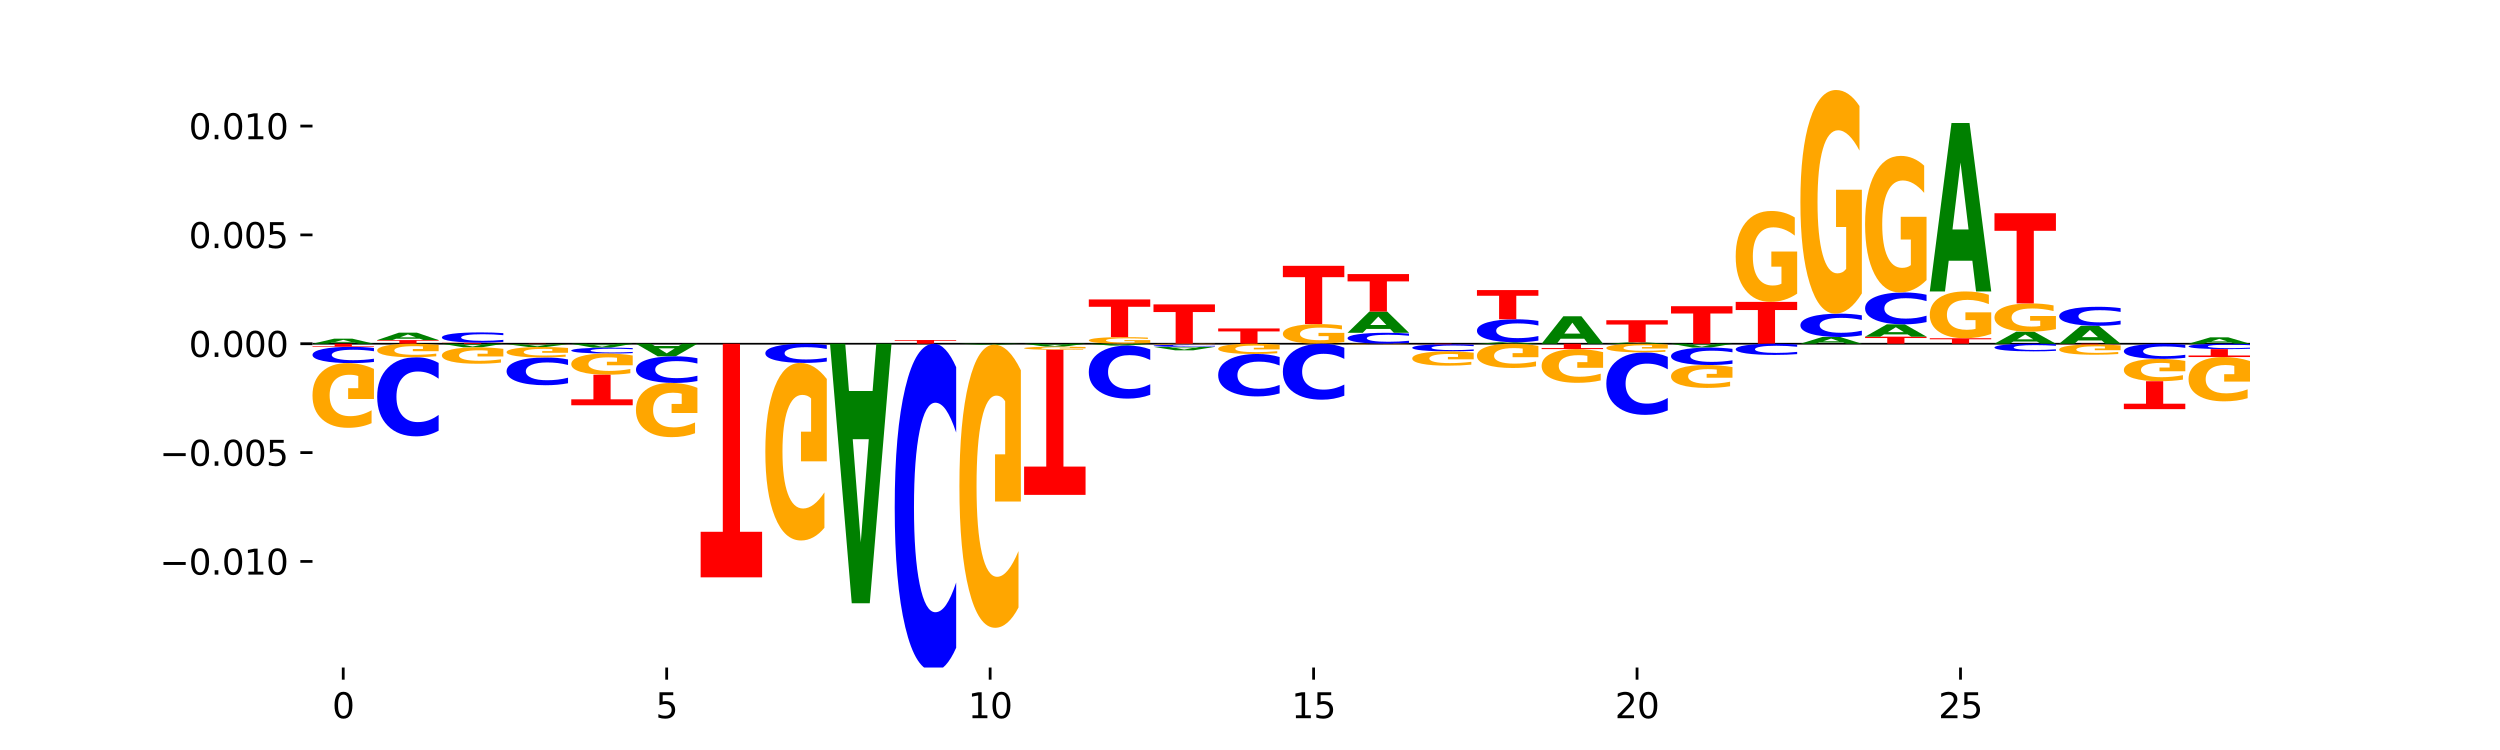 <?xml version="1.0" encoding="utf-8" standalone="no"?>
<!DOCTYPE svg PUBLIC "-//W3C//DTD SVG 1.1//EN"
  "http://www.w3.org/Graphics/SVG/1.1/DTD/svg11.dtd">
<svg xmlns:xlink="http://www.w3.org/1999/xlink" width="720pt" height="216pt" viewBox="0 0 720 216" xmlns="http://www.w3.org/2000/svg" version="1.1">
 <defs>
  <style type="text/css">*{stroke-linejoin: round; stroke-linecap: butt}</style>
 </defs>
 <g id="figure_1">
  <g id="patch_1">
   <path d="M 0 216 
L 720 216 
L 720 0 
L 0 0 
z
" style="fill: #ffffff"/>
  </g>
  <g id="axes_1">
   <g id="patch_2">
    <path d="M 90 192.24 
L 648 192.24 
L 648 25.92 
L 90 25.92 
z
" style="fill: #ffffff"/>
   </g>
   <g id="line2d_1">
    <path d="M 90 98.995 
L 648 98.995 
" clip-path="url(#pf8c83f92f2)" style="fill: none; stroke: #000000; stroke-width: 0.5; stroke-linecap: square"/>
   </g>
   <g id="patch_3">
    <path d="M 102.26 98.729 
L 95.454 98.729 
L 94.379 98.995 
L 90 98.995 
L 96.253 97.534 
L 101.446 97.534 
L 107.699 98.995 
L 103.324 98.995 
L 102.26 98.729 
z
M 96.539 98.458 
L 101.164 98.458 
L 98.855 97.876 
L 96.539 98.458 
z
" clip-path="url(#pf8c83f92f2)" style="fill: #008000"/>
   </g>
   <g id="patch_4">
    <path d="M 108.631 97.944 
L 126.331 97.944 
L 126.331 98.149 
L 119.963 98.149 
L 119.963 98.995 
L 115.011 98.995 
L 115.011 98.149 
L 108.631 98.149 
L 108.631 97.944 
z
" clip-path="url(#pf8c83f92f2)" style="fill: #ff0000"/>
   </g>
   <g id="patch_5">
    <path d="M 120.892 97.555 
L 114.085 97.555 
L 113.01 97.944 
L 108.631 97.944 
L 114.884 95.809 
L 120.077 95.809 
L 126.331 97.944 
L 121.955 97.944 
L 120.892 97.555 
z
M 115.17 97.159 
L 119.795 97.159 
L 117.486 96.31 
L 115.17 97.159 
z
" clip-path="url(#pf8c83f92f2)" style="fill: #008000"/>
   </g>
   <g id="patch_6">
    <path d="M 127.262 98.685 
L 144.962 98.685 
L 144.962 98.746 
L 138.594 98.746 
L 138.594 98.995 
L 133.642 98.995 
L 133.642 98.746 
L 127.262 98.746 
L 127.262 98.685 
z
" clip-path="url(#pf8c83f92f2)" style="fill: #ff0000"/>
   </g>
   <g id="patch_7">
    <path d="M 144.962 98.473 
Q 143.481 98.578 141.88 98.632 
Q 140.279 98.685 138.536 98.685 
Q 133.336 98.685 130.299 98.287 
Q 127.262 97.888 127.262 97.207 
Q 127.262 96.523 130.299 96.125 
Q 133.336 95.727 138.536 95.727 
Q 140.279 95.727 141.88 95.781 
Q 143.481 95.834 144.962 95.939 
L 144.962 96.529 
Q 143.468 96.389 142.018 96.325 
Q 140.569 96.26 138.968 96.26 
Q 136.096 96.26 134.451 96.512 
Q 132.81 96.764 132.81 97.207 
Q 132.81 97.648 134.451 97.901 
Q 136.096 98.152 138.968 98.152 
Q 140.569 98.152 142.018 98.088 
Q 143.468 98.022 144.962 97.883 
L 144.962 98.473 
z
" clip-path="url(#pf8c83f92f2)" style="fill: #0000ff"/>
   </g>
   <g id="patch_8">
    <path d="M 257.679 97.925 
L 275.379 97.925 
L 275.379 98.133 
L 269.011 98.133 
L 269.011 98.995 
L 264.06 98.995 
L 264.06 98.133 
L 257.679 98.133 
L 257.679 97.925 
z
" clip-path="url(#pf8c83f92f2)" style="fill: #ff0000"/>
   </g>
   <g id="patch_9">
    <path d="M 331.272 98.823 
Q 329.487 98.909 327.567 98.953 
Q 325.647 98.995 323.6 98.995 
Q 318.975 98.995 316.274 98.739 
Q 313.573 98.482 313.573 98.044 
Q 313.573 97.6 316.322 97.346 
Q 319.074 97.091 323.862 97.091 
Q 325.707 97.091 327.397 97.126 
Q 329.09 97.16 330.59 97.228 
L 330.59 97.607 
Q 329.043 97.52 327.512 97.477 
Q 325.981 97.434 324.441 97.434 
Q 321.593 97.434 320.05 97.592 
Q 318.507 97.75 318.507 98.044 
Q 318.507 98.335 319.995 98.494 
Q 321.482 98.652 324.219 98.652 
Q 324.965 98.652 325.604 98.643 
Q 326.242 98.634 326.75 98.614 
L 326.75 98.258 
L 323.835 98.258 
L 323.835 97.94 
L 331.272 97.94 
L 331.272 98.823 
z
" clip-path="url(#pf8c83f92f2)" style="fill: #ffa600"/>
   </g>
   <g id="patch_10">
    <path d="M 313.573 86.238 
L 331.272 86.238 
L 331.272 88.355 
L 324.904 88.355 
L 324.904 97.091 
L 319.953 97.091 
L 319.953 88.355 
L 313.573 88.355 
L 313.573 86.238 
z
" clip-path="url(#pf8c83f92f2)" style="fill: #ff0000"/>
   </g>
   <g id="patch_11">
    <path d="M 332.204 87.662 
L 349.903 87.662 
L 349.903 89.872 
L 343.535 89.872 
L 343.535 98.995 
L 338.584 98.995 
L 338.584 89.872 
L 332.204 89.872 
L 332.204 87.662 
z
" clip-path="url(#pf8c83f92f2)" style="fill: #ff0000"/>
   </g>
   <g id="patch_12">
    <path d="M 350.835 94.594 
L 368.534 94.594 
L 368.534 95.453 
L 362.167 95.453 
L 362.167 98.995 
L 357.215 98.995 
L 357.215 95.453 
L 350.835 95.453 
L 350.835 94.594 
z
" clip-path="url(#pf8c83f92f2)" style="fill: #ff0000"/>
   </g>
   <g id="patch_13">
    <path d="M 387.165 98.483 
Q 385.38 98.739 383.46 98.868 
Q 381.54 98.995 379.494 98.995 
Q 374.868 98.995 372.167 98.233 
Q 369.466 97.47 369.466 96.166 
Q 369.466 94.847 372.215 94.091 
Q 374.968 93.334 379.755 93.334 
Q 381.6 93.334 383.29 93.437 
Q 384.984 93.539 386.483 93.74 
L 386.483 94.868 
Q 384.936 94.61 383.405 94.482 
Q 381.874 94.354 380.335 94.354 
Q 377.486 94.354 375.943 94.824 
Q 374.4 95.293 374.4 96.166 
Q 374.4 97.032 375.888 97.504 
Q 377.375 97.976 380.112 97.976 
Q 380.858 97.976 381.497 97.949 
Q 382.135 97.921 382.643 97.862 
L 382.643 96.803 
L 379.728 96.803 
L 379.728 95.859 
L 387.165 95.859 
L 387.165 98.483 
z
" clip-path="url(#pf8c83f92f2)" style="fill: #ffa600"/>
   </g>
   <g id="patch_14">
    <path d="M 369.466 76.557 
L 387.165 76.557 
L 387.165 79.829 
L 380.798 79.829 
L 380.798 93.334 
L 375.846 93.334 
L 375.846 79.829 
L 369.466 79.829 
L 369.466 76.557 
z
" clip-path="url(#pf8c83f92f2)" style="fill: #ff0000"/>
   </g>
   <g id="patch_15">
    <path d="M 405.796 98.769 
Q 404.316 98.881 402.715 98.938 
Q 401.114 98.995 399.37 98.995 
Q 394.171 98.995 391.134 98.571 
Q 388.097 98.146 388.097 97.419 
Q 388.097 96.69 391.134 96.266 
Q 394.171 95.841 399.37 95.841 
Q 401.114 95.841 402.715 95.899 
Q 404.316 95.955 405.796 96.067 
L 405.796 96.696 
Q 404.302 96.547 402.853 96.478 
Q 401.404 96.409 399.803 96.409 
Q 396.931 96.409 395.285 96.678 
Q 393.644 96.947 393.644 97.419 
Q 393.644 97.89 395.285 98.159 
Q 396.931 98.427 399.803 98.427 
Q 401.404 98.427 402.853 98.358 
Q 404.302 98.288 405.796 98.14 
L 405.796 98.769 
z
" clip-path="url(#pf8c83f92f2)" style="fill: #0000ff"/>
   </g>
   <g id="patch_16">
    <path d="M 400.357 94.731 
L 393.55 94.731 
L 392.476 95.841 
L 388.097 95.841 
L 394.35 89.747 
L 399.543 89.747 
L 405.796 95.841 
L 401.421 95.841 
L 400.357 94.731 
z
M 394.636 93.6 
L 399.261 93.6 
L 396.952 91.176 
L 394.636 93.6 
z
" clip-path="url(#pf8c83f92f2)" style="fill: #008000"/>
   </g>
   <g id="patch_17">
    <path d="M 388.097 78.933 
L 405.796 78.933 
L 405.796 81.042 
L 399.429 81.042 
L 399.429 89.747 
L 394.477 89.747 
L 394.477 81.042 
L 388.097 81.042 
L 388.097 78.933 
z
" clip-path="url(#pf8c83f92f2)" style="fill: #ff0000"/>
   </g>
   <g id="patch_18">
    <path d="M 437.619 98.919 
L 430.812 98.919 
L 429.738 98.995 
L 425.359 98.995 
L 431.612 98.575 
L 436.805 98.575 
L 443.058 98.995 
L 438.683 98.995 
L 437.619 98.919 
z
M 431.898 98.841 
L 436.523 98.841 
L 434.214 98.674 
L 431.898 98.841 
z
" clip-path="url(#pf8c83f92f2)" style="fill: #008000"/>
   </g>
   <g id="patch_19">
    <path d="M 443.058 98.101 
Q 441.578 98.336 439.977 98.455 
Q 438.376 98.575 436.632 98.575 
Q 431.433 98.575 428.396 97.684 
Q 425.359 96.792 425.359 95.267 
Q 425.359 93.736 428.396 92.845 
Q 431.433 91.954 436.632 91.954 
Q 438.376 91.954 439.977 92.074 
Q 441.578 92.193 443.058 92.428 
L 443.058 93.748 
Q 441.565 93.436 440.115 93.291 
Q 438.666 93.146 437.065 93.146 
Q 434.193 93.146 432.548 93.711 
Q 430.906 94.275 430.906 95.267 
Q 430.906 96.254 432.548 96.819 
Q 434.193 97.383 437.065 97.383 
Q 438.666 97.383 440.115 97.238 
Q 441.565 97.091 443.058 96.779 
L 443.058 98.101 
z
" clip-path="url(#pf8c83f92f2)" style="fill: #0000ff"/>
   </g>
   <g id="patch_20">
    <path d="M 425.359 83.54 
L 443.058 83.54 
L 443.058 85.181 
L 436.691 85.181 
L 436.691 91.954 
L 431.739 91.954 
L 431.739 85.181 
L 425.359 85.181 
L 425.359 83.54 
z
" clip-path="url(#pf8c83f92f2)" style="fill: #ff0000"/>
   </g>
   <g id="patch_21">
    <path d="M 456.25 97.553 
L 449.443 97.553 
L 448.369 98.995 
L 443.99 98.995 
L 450.243 91.077 
L 455.436 91.077 
L 461.689 98.995 
L 457.314 98.995 
L 456.25 97.553 
z
M 450.529 96.083 
L 455.154 96.083 
L 452.845 92.933 
L 450.529 96.083 
z
" clip-path="url(#pf8c83f92f2)" style="fill: #008000"/>
   </g>
   <g id="patch_22">
    <path d="M 474.881 98.925 
L 468.075 98.925 
L 467 98.995 
L 462.621 98.995 
L 468.874 98.609 
L 474.067 98.609 
L 480.321 98.995 
L 475.945 98.995 
L 474.881 98.925 
z
M 469.16 98.853 
L 473.785 98.853 
L 471.476 98.7 
L 469.16 98.853 
z
" clip-path="url(#pf8c83f92f2)" style="fill: #008000"/>
   </g>
   <g id="patch_23">
    <path d="M 462.621 92.227 
L 480.321 92.227 
L 480.321 93.471 
L 473.953 93.471 
L 473.953 98.609 
L 469.001 98.609 
L 469.001 93.471 
L 462.621 93.471 
L 462.621 92.227 
z
" clip-path="url(#pf8c83f92f2)" style="fill: #ff0000"/>
   </g>
   <g id="patch_24">
    <path d="M 481.252 88.185 
L 498.952 88.185 
L 498.952 90.293 
L 492.584 90.293 
L 492.584 98.995 
L 487.632 98.995 
L 487.632 90.293 
L 481.252 90.293 
L 481.252 88.185 
z
" clip-path="url(#pf8c83f92f2)" style="fill: #ff0000"/>
   </g>
   <g id="patch_25">
    <path d="M 499.883 86.943 
L 517.583 86.943 
L 517.583 89.294 
L 511.215 89.294 
L 511.215 98.995 
L 506.263 98.995 
L 506.263 89.294 
L 499.883 89.294 
L 499.883 86.943 
z
" clip-path="url(#pf8c83f92f2)" style="fill: #ff0000"/>
   </g>
   <g id="patch_26">
    <path d="M 517.583 84.574 
Q 515.798 85.759 513.878 86.354 
Q 511.958 86.943 509.911 86.943 
Q 505.286 86.943 502.584 83.417 
Q 499.883 79.89 499.883 73.859 
Q 499.883 67.757 502.632 64.257 
Q 505.385 60.758 510.173 60.758 
Q 512.017 60.758 513.707 61.234 
Q 515.401 61.704 516.9 62.635 
L 516.9 67.854 
Q 515.353 66.659 513.822 66.069 
Q 512.291 65.474 510.752 65.474 
Q 507.904 65.474 506.361 67.649 
Q 504.818 69.818 504.818 73.859 
Q 504.818 77.861 506.305 80.047 
Q 507.793 82.227 510.53 82.227 
Q 511.276 82.227 511.914 82.102 
Q 512.553 81.972 513.061 81.702 
L 513.061 76.801 
L 510.145 76.801 
L 510.145 72.436 
L 517.583 72.436 
L 517.583 84.574 
z
" clip-path="url(#pf8c83f92f2)" style="fill: #ffa600"/>
   </g>
   <g id="patch_27">
    <path d="M 530.775 98.642 
L 523.968 98.642 
L 522.893 98.995 
L 518.514 98.995 
L 524.767 97.055 
L 529.96 97.055 
L 536.214 98.995 
L 531.839 98.995 
L 530.775 98.642 
z
M 525.053 98.282 
L 529.678 98.282 
L 527.369 97.51 
L 525.053 98.282 
z
" clip-path="url(#pf8c83f92f2)" style="fill: #008000"/>
   </g>
   <g id="patch_28">
    <path d="M 536.214 96.573 
Q 534.733 96.812 533.132 96.932 
Q 531.531 97.055 529.788 97.055 
Q 524.588 97.055 521.551 96.149 
Q 518.514 95.243 518.514 93.694 
Q 518.514 92.14 521.551 91.236 
Q 524.588 90.33 529.788 90.33 
Q 531.531 90.33 533.132 90.452 
Q 534.733 90.573 536.214 90.812 
L 536.214 92.152 
Q 534.72 91.836 533.27 91.689 
Q 531.821 91.541 530.22 91.541 
Q 527.348 91.541 525.703 92.115 
Q 524.062 92.687 524.062 93.694 
Q 524.062 94.697 525.703 95.271 
Q 527.348 95.843 530.22 95.843 
Q 531.821 95.843 533.27 95.696 
Q 534.72 95.547 536.214 95.231 
L 536.214 96.573 
z
" clip-path="url(#pf8c83f92f2)" style="fill: #0000ff"/>
   </g>
   <g id="patch_29">
    <path d="M 536.214 84.502 
Q 534.429 87.416 532.509 88.88 
Q 530.589 90.33 528.542 90.33 
Q 523.917 90.33 521.216 81.655 
Q 518.514 72.98 518.514 58.145 
Q 518.514 43.137 521.263 34.528 
Q 524.016 25.92 528.804 25.92 
Q 530.648 25.92 532.338 27.091 
Q 534.032 28.248 535.531 30.537 
L 535.531 43.376 
Q 533.984 40.436 532.453 38.986 
Q 530.922 37.522 529.383 37.522 
Q 526.535 37.522 524.992 42.871 
Q 523.449 48.206 523.449 58.145 
Q 523.449 67.991 524.936 73.366 
Q 526.424 78.728 529.161 78.728 
Q 529.907 78.728 530.545 78.422 
Q 531.184 78.103 531.692 77.437 
L 531.692 65.383 
L 528.776 65.383 
L 528.776 54.646 
L 536.214 54.646 
L 536.214 84.502 
z
" clip-path="url(#pf8c83f92f2)" style="fill: #ffa600"/>
   </g>
   <g id="patch_30">
    <path d="M 537.145 96.959 
L 554.845 96.959 
L 554.845 97.356 
L 548.477 97.356 
L 548.477 98.995 
L 543.525 98.995 
L 543.525 97.356 
L 537.145 97.356 
L 537.145 96.959 
z
" clip-path="url(#pf8c83f92f2)" style="fill: #ff0000"/>
   </g>
   <g id="patch_31">
    <path d="M 549.406 96.313 
L 542.599 96.313 
L 541.524 96.959 
L 537.145 96.959 
L 543.399 93.412 
L 548.591 93.412 
L 554.845 96.959 
L 550.47 96.959 
L 549.406 96.313 
z
M 543.684 95.655 
L 548.309 95.655 
L 546 94.244 
L 543.684 95.655 
z
" clip-path="url(#pf8c83f92f2)" style="fill: #008000"/>
   </g>
   <g id="patch_32">
    <path d="M 554.845 92.754 
Q 553.364 93.08 551.763 93.245 
Q 550.162 93.412 548.419 93.412 
Q 543.219 93.412 540.182 92.175 
Q 537.145 90.938 537.145 88.823 
Q 537.145 86.699 540.182 85.464 
Q 543.219 84.227 548.419 84.227 
Q 550.162 84.227 551.763 84.394 
Q 553.364 84.559 554.845 84.885 
L 554.845 86.716 
Q 553.351 86.284 551.902 86.083 
Q 550.452 85.882 548.851 85.882 
Q 545.979 85.882 544.334 86.665 
Q 542.693 87.447 542.693 88.823 
Q 542.693 90.192 544.334 90.976 
Q 545.979 91.758 548.851 91.758 
Q 550.452 91.758 551.902 91.557 
Q 553.351 91.354 554.845 90.921 
L 554.845 92.754 
z
" clip-path="url(#pf8c83f92f2)" style="fill: #0000ff"/>
   </g>
   <g id="patch_33">
    <path d="M 554.845 80.668 
Q 553.06 82.448 551.14 83.341 
Q 549.22 84.227 547.173 84.227 
Q 542.548 84.227 539.847 78.93 
Q 537.145 73.632 537.145 64.573 
Q 537.145 55.408 539.894 50.151 
Q 542.647 44.894 547.435 44.894 
Q 549.279 44.894 550.969 45.609 
Q 552.663 46.316 554.162 47.714 
L 554.162 55.554 
Q 552.615 53.759 551.084 52.873 
Q 549.553 51.979 548.014 51.979 
Q 545.166 51.979 543.623 55.245 
Q 542.08 58.504 542.08 64.573 
Q 542.08 70.585 543.567 73.868 
Q 545.055 77.142 547.792 77.142 
Q 548.538 77.142 549.176 76.955 
Q 549.815 76.76 550.323 76.354 
L 550.323 68.993 
L 547.407 68.993 
L 547.407 62.436 
L 554.845 62.436 
L 554.845 80.668 
z
" clip-path="url(#pf8c83f92f2)" style="fill: #ffa600"/>
   </g>
   <g id="patch_34">
    <path d="M 555.776 97.41 
L 573.476 97.41 
L 573.476 97.719 
L 567.108 97.719 
L 567.108 98.995 
L 562.156 98.995 
L 562.156 97.719 
L 555.776 97.719 
L 555.776 97.41 
z
" clip-path="url(#pf8c83f92f2)" style="fill: #ff0000"/>
   </g>
   <g id="patch_35">
    <path d="M 573.476 96.191 
Q 571.691 96.801 569.771 97.107 
Q 567.851 97.41 565.804 97.41 
Q 561.179 97.41 558.478 95.595 
Q 555.776 93.78 555.776 90.676 
Q 555.776 87.536 558.525 85.735 
Q 561.278 83.934 566.066 83.934 
Q 567.91 83.934 569.6 84.179 
Q 571.294 84.421 572.794 84.9 
L 572.794 87.586 
Q 571.246 86.971 569.715 86.668 
Q 568.184 86.362 566.645 86.362 
Q 563.797 86.362 562.254 87.481 
Q 560.711 88.597 560.711 90.676 
Q 560.711 92.736 562.198 93.861 
Q 563.686 94.983 566.423 94.983 
Q 567.169 94.983 567.807 94.919 
Q 568.446 94.852 568.954 94.713 
L 568.954 92.191 
L 566.038 92.191 
L 566.038 89.944 
L 573.476 89.944 
L 573.476 96.191 
z
" clip-path="url(#pf8c83f92f2)" style="fill: #ffa600"/>
   </g>
   <g id="patch_36">
    <path d="M 568.037 75.097 
L 561.23 75.097 
L 560.155 83.934 
L 555.776 83.934 
L 562.03 35.425 
L 567.223 35.425 
L 573.476 83.934 
L 569.101 83.934 
L 568.037 75.097 
z
M 562.315 66.094 
L 566.94 66.094 
L 564.631 46.799 
L 562.315 66.094 
z
" clip-path="url(#pf8c83f92f2)" style="fill: #008000"/>
   </g>
   <g id="patch_37">
    <path d="M 586.668 98.363 
L 579.861 98.363 
L 578.786 98.995 
L 574.407 98.995 
L 580.661 95.524 
L 585.854 95.524 
L 592.107 98.995 
L 587.732 98.995 
L 586.668 98.363 
z
M 580.946 97.719 
L 585.571 97.719 
L 583.263 96.338 
L 580.946 97.719 
z
" clip-path="url(#pf8c83f92f2)" style="fill: #008000"/>
   </g>
   <g id="patch_38">
    <path d="M 592.107 94.786 
Q 590.322 95.155 588.402 95.34 
Q 586.482 95.524 584.435 95.524 
Q 579.81 95.524 577.109 94.426 
Q 574.407 93.329 574.407 91.453 
Q 574.407 89.554 577.156 88.465 
Q 579.909 87.376 584.697 87.376 
Q 586.542 87.376 588.231 87.525 
Q 589.925 87.671 591.425 87.96 
L 591.425 89.584 
Q 589.878 89.213 588.346 89.029 
Q 586.815 88.844 585.276 88.844 
Q 582.428 88.844 580.885 89.521 
Q 579.342 90.195 579.342 91.453 
Q 579.342 92.698 580.829 93.378 
Q 582.317 94.056 585.054 94.056 
Q 585.8 94.056 586.438 94.017 
Q 587.077 93.977 587.585 93.893 
L 587.585 92.368 
L 584.669 92.368 
L 584.669 91.01 
L 592.107 91.01 
L 592.107 94.786 
z
" clip-path="url(#pf8c83f92f2)" style="fill: #ffa600"/>
   </g>
   <g id="patch_39">
    <path d="M 574.407 61.411 
L 592.107 61.411 
L 592.107 66.475 
L 585.739 66.475 
L 585.739 87.376 
L 580.787 87.376 
L 580.787 66.475 
L 574.407 66.475 
L 574.407 61.411 
z
" clip-path="url(#pf8c83f92f2)" style="fill: #ff0000"/>
   </g>
   <g id="patch_40">
    <path d="M 605.299 98.055 
L 598.492 98.055 
L 597.417 98.995 
L 593.038 98.995 
L 599.292 93.833 
L 604.485 93.833 
L 610.738 98.995 
L 606.363 98.995 
L 605.299 98.055 
z
M 599.578 97.097 
L 604.202 97.097 
L 601.894 95.043 
L 599.578 97.097 
z
" clip-path="url(#pf8c83f92f2)" style="fill: #008000"/>
   </g>
   <g id="patch_41">
    <path d="M 610.738 93.44 
Q 609.257 93.634 607.656 93.733 
Q 606.055 93.833 604.312 93.833 
Q 599.112 93.833 596.075 93.094 
Q 593.038 92.356 593.038 91.094 
Q 593.038 89.827 596.075 89.09 
Q 599.112 88.351 604.312 88.351 
Q 606.055 88.351 607.656 88.451 
Q 609.257 88.549 610.738 88.744 
L 610.738 89.837 
Q 609.244 89.579 607.795 89.459 
Q 606.345 89.339 604.744 89.339 
Q 601.873 89.339 600.227 89.806 
Q 598.586 90.273 598.586 91.094 
Q 598.586 91.911 600.227 92.379 
Q 601.873 92.845 604.744 92.845 
Q 606.345 92.845 607.795 92.725 
Q 609.244 92.604 610.738 92.346 
L 610.738 93.44 
z
" clip-path="url(#pf8c83f92f2)" style="fill: #0000ff"/>
   </g>
   <g id="patch_42">
    <path d="M 642.561 98.66 
L 635.754 98.66 
L 634.679 98.995 
L 630.301 98.995 
L 636.554 97.156 
L 641.747 97.156 
L 648 98.995 
L 643.625 98.995 
L 642.561 98.66 
z
M 636.84 98.319 
L 641.464 98.319 
L 639.156 97.587 
L 636.84 98.319 
z
" clip-path="url(#pf8c83f92f2)" style="fill: #008000"/>
   </g>
   <g id="patch_43">
    <path d="M 107.699 100.221 
Q 106.219 100.054 104.618 99.97 
Q 103.017 99.885 101.273 99.885 
Q 96.074 99.885 93.037 100.517 
Q 90 101.149 90 102.23 
Q 90 103.315 93.037 103.946 
Q 96.074 104.578 101.273 104.578 
Q 103.017 104.578 104.618 104.493 
Q 106.219 104.408 107.699 104.241 
L 107.699 103.306 
Q 106.206 103.527 104.756 103.63 
Q 103.307 103.733 101.706 103.733 
Q 98.834 103.733 97.189 103.332 
Q 95.548 102.933 95.548 102.23 
Q 95.548 101.53 97.189 101.13 
Q 98.834 100.73 101.706 100.73 
Q 103.307 100.73 104.756 100.833 
Q 106.206 100.937 107.699 101.158 
L 107.699 100.221 
z
" clip-path="url(#pf8c83f92f2)" style="fill: #0000ff"/>
   </g>
   <g id="patch_44">
    <path d="M 107.699 106.264 
Q 105.914 105.421 103.995 104.997 
Q 102.075 104.578 100.028 104.578 
Q 95.403 104.578 92.701 107.088 
Q 90 109.598 90 113.89 
Q 90 118.232 92.749 120.723 
Q 95.502 123.214 100.29 123.214 
Q 102.134 123.214 103.824 122.875 
Q 105.518 122.54 107.017 121.878 
L 107.017 118.163 
Q 105.47 119.014 103.939 119.434 
Q 102.408 119.857 100.869 119.857 
Q 98.021 119.857 96.478 118.309 
Q 94.935 116.766 94.935 113.89 
Q 94.935 111.041 96.422 109.486 
Q 97.91 107.935 100.647 107.935 
Q 101.392 107.935 102.031 108.023 
Q 102.67 108.116 103.177 108.308 
L 103.177 111.796 
L 100.262 111.796 
L 100.262 114.903 
L 107.699 114.903 
L 107.699 106.264 
z
" clip-path="url(#pf8c83f92f2)" style="fill: #ffa600"/>
   </g>
   <g id="patch_45">
    <path d="M 90 99.885 
L 107.699 99.885 
L 107.699 99.711 
L 101.332 99.711 
L 101.332 98.995 
L 96.38 98.995 
L 96.38 99.711 
L 90 99.711 
L 90 99.885 
z
" clip-path="url(#pf8c83f92f2)" style="fill: #ff0000"/>
   </g>
   <g id="patch_46">
    <path d="M 126.331 104.523 
Q 124.85 103.714 123.249 103.305 
Q 121.648 102.891 119.905 102.891 
Q 114.705 102.891 111.668 105.959 
Q 108.631 109.027 108.631 114.274 
Q 108.631 119.539 111.668 122.603 
Q 114.705 125.671 119.905 125.671 
Q 121.648 125.671 123.249 125.257 
Q 124.85 124.847 126.331 124.038 
L 126.331 119.497 
Q 124.837 120.57 123.387 121.069 
Q 121.938 121.568 120.337 121.568 
Q 117.465 121.568 115.82 119.624 
Q 114.179 117.685 114.179 114.274 
Q 114.179 110.876 115.82 108.933 
Q 117.465 106.994 120.337 106.994 
Q 121.938 106.994 123.387 107.493 
Q 124.837 107.996 126.331 109.069 
L 126.331 104.523 
z
" clip-path="url(#pf8c83f92f2)" style="fill: #0000ff"/>
   </g>
   <g id="patch_47">
    <path d="M 126.331 99.348 
Q 124.546 99.172 122.626 99.083 
Q 120.706 98.995 118.659 98.995 
Q 114.034 98.995 111.332 99.52 
Q 108.631 100.045 108.631 100.942 
Q 108.631 101.849 111.38 102.37 
Q 114.133 102.891 118.921 102.891 
Q 120.765 102.891 122.455 102.82 
Q 124.149 102.75 125.648 102.611 
L 125.648 101.835 
Q 124.101 102.013 122.57 102.1 
Q 121.039 102.189 119.5 102.189 
Q 116.652 102.189 115.109 101.865 
Q 113.566 101.543 113.566 100.942 
Q 113.566 100.346 115.053 100.021 
Q 116.541 99.697 119.278 99.697 
Q 120.023 99.697 120.662 99.716 
Q 121.301 99.735 121.808 99.775 
L 121.808 100.504 
L 118.893 100.504 
L 118.893 101.153 
L 126.331 101.153 
L 126.331 99.348 
z
" clip-path="url(#pf8c83f92f2)" style="fill: #ffa600"/>
   </g>
   <g id="patch_48">
    <path d="M 139.523 99.185 
L 132.716 99.185 
L 131.641 98.995 
L 127.262 98.995 
L 133.515 100.036 
L 138.708 100.036 
L 144.962 98.995 
L 140.586 98.995 
L 139.523 99.185 
z
M 133.801 99.378 
L 138.426 99.378 
L 136.117 99.792 
L 133.801 99.378 
z
" clip-path="url(#pf8c83f92f2)" style="fill: #008000"/>
   </g>
   <g id="patch_49">
    <path d="M 144.962 100.463 
Q 143.177 100.25 141.257 100.142 
Q 139.337 100.036 137.29 100.036 
Q 132.665 100.036 129.963 100.672 
Q 127.262 101.309 127.262 102.397 
Q 127.262 103.498 130.011 104.13 
Q 132.764 104.762 137.552 104.762 
Q 139.396 104.762 141.086 104.676 
Q 142.78 104.591 144.279 104.423 
L 144.279 103.481 
Q 142.732 103.697 141.201 103.803 
Q 139.67 103.91 138.131 103.91 
Q 135.283 103.91 133.74 103.518 
Q 132.197 103.126 132.197 102.397 
Q 132.197 101.675 133.684 101.281 
Q 135.172 100.887 137.909 100.887 
Q 138.655 100.887 139.293 100.91 
Q 139.932 100.933 140.44 100.982 
L 140.44 101.866 
L 137.524 101.866 
L 137.524 102.654 
L 144.962 102.654 
L 144.962 100.463 
z
" clip-path="url(#pf8c83f92f2)" style="fill: #ffa600"/>
   </g>
   <g id="patch_50">
    <path d="M 158.154 99.261 
L 151.347 99.261 
L 150.272 99.111 
L 145.893 99.111 
L 152.146 99.934 
L 157.339 99.934 
L 163.593 99.111 
L 159.218 99.111 
L 158.154 99.261 
z
M 152.432 99.414 
L 157.057 99.414 
L 154.748 99.741 
L 152.432 99.414 
z
" clip-path="url(#pf8c83f92f2)" style="fill: #008000"/>
   </g>
   <g id="patch_51">
    <path d="M 163.593 103.517 
Q 162.112 103.233 160.511 103.089 
Q 158.91 102.943 157.167 102.943 
Q 151.967 102.943 148.93 104.022 
Q 145.893 105.1 145.893 106.944 
Q 145.893 108.794 148.93 109.871 
Q 151.967 110.949 157.167 110.949 
Q 158.91 110.949 160.511 110.803 
Q 162.112 110.659 163.593 110.375 
L 163.593 108.779 
Q 162.099 109.156 160.649 109.331 
Q 159.2 109.507 157.599 109.507 
Q 154.727 109.507 153.082 108.824 
Q 151.441 108.143 151.441 106.944 
Q 151.441 105.75 153.082 105.067 
Q 154.727 104.385 157.599 104.385 
Q 159.2 104.385 160.649 104.561 
Q 162.099 104.738 163.593 105.115 
L 163.593 103.517 
z
" clip-path="url(#pf8c83f92f2)" style="fill: #0000ff"/>
   </g>
   <g id="patch_52">
    <path d="M 163.593 100.206 
Q 161.808 100.07 159.888 100.002 
Q 157.968 99.934 155.921 99.934 
Q 151.296 99.934 148.594 100.339 
Q 145.893 100.745 145.893 101.438 
Q 145.893 102.139 148.642 102.541 
Q 151.395 102.943 156.183 102.943 
Q 158.027 102.943 159.717 102.889 
Q 161.411 102.835 162.91 102.728 
L 162.91 102.128 
Q 161.363 102.265 159.832 102.333 
Q 158.301 102.401 156.762 102.401 
Q 153.914 102.401 152.371 102.151 
Q 150.828 101.902 150.828 101.438 
Q 150.828 100.978 152.315 100.727 
Q 153.803 100.476 156.54 100.476 
Q 157.286 100.476 157.924 100.49 
Q 158.563 100.505 159.071 100.536 
L 159.071 101.1 
L 156.155 101.1 
L 156.155 101.601 
L 163.593 101.601 
L 163.593 100.206 
z
" clip-path="url(#pf8c83f92f2)" style="fill: #ffa600"/>
   </g>
   <g id="patch_53">
    <path d="M 145.893 99.111 
L 163.593 99.111 
L 163.593 99.089 
L 157.225 99.089 
L 157.225 98.995 
L 152.273 98.995 
L 152.273 99.089 
L 145.893 99.089 
L 145.893 99.111 
z
" clip-path="url(#pf8c83f92f2)" style="fill: #ff0000"/>
   </g>
   <g id="patch_54">
    <path d="M 176.785 99.201 
L 169.978 99.201 
L 168.903 98.995 
L 164.524 98.995 
L 170.777 100.125 
L 175.97 100.125 
L 182.224 98.995 
L 177.849 98.995 
L 176.785 99.201 
z
M 171.063 99.411 
L 175.688 99.411 
L 173.379 99.86 
L 171.063 99.411 
z
" clip-path="url(#pf8c83f92f2)" style="fill: #008000"/>
   </g>
   <g id="patch_55">
    <path d="M 182.224 100.246 
Q 180.743 100.186 179.142 100.155 
Q 177.541 100.125 175.798 100.125 
Q 170.598 100.125 167.561 100.353 
Q 164.524 100.581 164.524 100.971 
Q 164.524 101.362 167.561 101.59 
Q 170.598 101.818 175.798 101.818 
Q 177.541 101.818 179.142 101.788 
Q 180.743 101.757 182.224 101.697 
L 182.224 101.359 
Q 180.73 101.439 179.28 101.476 
Q 177.831 101.513 176.23 101.513 
Q 173.358 101.513 171.713 101.369 
Q 170.072 101.225 170.072 100.971 
Q 170.072 100.718 171.713 100.574 
Q 173.358 100.43 176.23 100.43 
Q 177.831 100.43 179.28 100.467 
Q 180.73 100.504 182.224 100.584 
L 182.224 100.246 
z
" clip-path="url(#pf8c83f92f2)" style="fill: #0000ff"/>
   </g>
   <g id="patch_56">
    <path d="M 182.224 102.371 
Q 180.439 102.095 178.519 101.956 
Q 176.599 101.818 174.552 101.818 
Q 169.927 101.818 167.226 102.641 
Q 164.524 103.464 164.524 104.871 
Q 164.524 106.294 167.273 107.111 
Q 170.026 107.927 174.814 107.927 
Q 176.658 107.927 178.348 107.816 
Q 180.042 107.706 181.541 107.489 
L 181.541 106.271 
Q 179.994 106.55 178.463 106.688 
Q 176.932 106.827 175.393 106.827 
Q 172.545 106.827 171.002 106.319 
Q 169.459 105.813 169.459 104.871 
Q 169.459 103.937 170.946 103.427 
Q 172.434 102.919 175.171 102.919 
Q 175.917 102.919 176.555 102.948 
Q 177.194 102.978 177.702 103.041 
L 177.702 104.184 
L 174.786 104.184 
L 174.786 105.203 
L 182.224 105.203 
L 182.224 102.371 
z
" clip-path="url(#pf8c83f92f2)" style="fill: #ffa600"/>
   </g>
   <g id="patch_57">
    <path d="M 164.524 116.719 
L 182.224 116.719 
L 182.224 115.005 
L 175.856 115.005 
L 175.856 107.927 
L 170.904 107.927 
L 170.904 115.005 
L 164.524 115.005 
L 164.524 116.719 
z
" clip-path="url(#pf8c83f92f2)" style="fill: #ff0000"/>
   </g>
   <g id="patch_58">
    <path d="M 195.416 99.655 
L 188.609 99.655 
L 187.534 98.995 
L 183.155 98.995 
L 189.409 102.617 
L 194.601 102.617 
L 200.855 98.995 
L 196.48 98.995 
L 195.416 99.655 
z
M 189.694 100.327 
L 194.319 100.327 
L 192.01 101.768 
L 189.694 100.327 
z
" clip-path="url(#pf8c83f92f2)" style="fill: #008000"/>
   </g>
   <g id="patch_59">
    <path d="M 200.855 103.167 
Q 199.374 102.895 197.773 102.757 
Q 196.172 102.617 194.429 102.617 
Q 189.229 102.617 186.192 103.65 
Q 183.155 104.684 183.155 106.451 
Q 183.155 108.224 186.192 109.255 
Q 189.229 110.289 194.429 110.289 
Q 196.172 110.289 197.773 110.149 
Q 199.374 110.011 200.855 109.739 
L 200.855 108.21 
Q 199.361 108.571 197.912 108.739 
Q 196.462 108.907 194.861 108.907 
Q 191.989 108.907 190.344 108.252 
Q 188.703 107.599 188.703 106.451 
Q 188.703 105.306 190.344 104.652 
Q 191.989 103.999 194.861 103.999 
Q 196.462 103.999 197.912 104.167 
Q 199.361 104.337 200.855 104.698 
L 200.855 103.167 
z
" clip-path="url(#pf8c83f92f2)" style="fill: #0000ff"/>
   </g>
   <g id="patch_60">
    <path d="M 200.855 111.701 
Q 199.07 110.995 197.15 110.64 
Q 195.23 110.289 193.183 110.289 
Q 188.558 110.289 185.857 112.391 
Q 183.155 114.494 183.155 118.09 
Q 183.155 121.728 185.904 123.815 
Q 188.657 125.901 193.445 125.901 
Q 195.289 125.901 196.979 125.618 
Q 198.673 125.337 200.172 124.782 
L 200.172 121.67 
Q 198.625 122.383 197.094 122.734 
Q 195.563 123.089 194.024 123.089 
Q 191.176 123.089 189.633 121.793 
Q 188.09 120.499 188.09 118.09 
Q 188.09 115.704 189.577 114.401 
Q 191.065 113.101 193.802 113.101 
Q 194.548 113.101 195.186 113.175 
Q 195.825 113.253 196.333 113.414 
L 196.333 116.336 
L 193.417 116.336 
L 193.417 118.938 
L 200.855 118.938 
L 200.855 111.701 
z
" clip-path="url(#pf8c83f92f2)" style="fill: #ffa600"/>
   </g>
   <g id="patch_61">
    <path d="M 201.786 166.275 
L 219.486 166.275 
L 219.486 153.154 
L 213.118 153.154 
L 213.118 98.995 
L 208.166 98.995 
L 208.166 153.154 
L 201.786 153.154 
L 201.786 166.275 
z
" clip-path="url(#pf8c83f92f2)" style="fill: #ff0000"/>
   </g>
   <g id="patch_62">
    <path d="M 238.117 99.391 
Q 236.636 99.195 235.035 99.096 
Q 233.434 98.995 231.691 98.995 
Q 226.491 98.995 223.454 99.739 
Q 220.417 100.484 220.417 101.756 
Q 220.417 103.033 223.454 103.776 
Q 226.491 104.52 231.691 104.52 
Q 233.434 104.52 235.035 104.419 
Q 236.636 104.32 238.117 104.124 
L 238.117 103.023 
Q 236.623 103.283 235.174 103.404 
Q 233.724 103.525 232.123 103.525 
Q 229.252 103.525 227.606 103.053 
Q 225.965 102.583 225.965 101.756 
Q 225.965 100.932 227.606 100.461 
Q 229.252 99.991 232.123 99.991 
Q 233.724 99.991 235.174 100.112 
Q 236.623 100.234 238.117 100.494 
L 238.117 99.391 
z
" clip-path="url(#pf8c83f92f2)" style="fill: #0000ff"/>
   </g>
   <g id="patch_63">
    <path d="M 238.117 109.147 
Q 236.332 106.834 234.412 105.671 
Q 232.492 104.52 230.445 104.52 
Q 225.82 104.52 223.119 111.408 
Q 220.417 118.297 220.417 130.077 
Q 220.417 141.994 223.166 148.83 
Q 225.919 155.666 230.707 155.666 
Q 232.552 155.666 234.241 154.736 
Q 235.935 153.817 237.435 152 
L 237.435 141.804 
Q 235.888 144.139 234.356 145.291 
Q 232.825 146.453 231.286 146.453 
Q 228.438 146.453 226.895 142.206 
Q 225.352 137.969 225.352 130.077 
Q 225.352 122.259 226.839 117.99 
Q 228.327 113.733 231.064 113.733 
Q 231.81 113.733 232.448 113.976 
Q 233.087 114.229 233.595 114.757 
L 233.595 124.329 
L 230.679 124.329 
L 230.679 132.856 
L 238.117 132.856 
L 238.117 109.147 
z
" clip-path="url(#pf8c83f92f2)" style="fill: #ffa600"/>
   </g>
   <g id="patch_64">
    <path d="M 251.309 112.613 
L 244.502 112.613 
L 243.427 98.995 
L 239.048 98.995 
L 245.302 173.747 
L 250.495 173.747 
L 256.748 98.995 
L 252.373 98.995 
L 251.309 112.613 
z
M 245.588 126.486 
L 250.212 126.486 
L 247.904 156.22 
L 245.588 126.486 
z
" clip-path="url(#pf8c83f92f2)" style="fill: #008000"/>
   </g>
   <g id="patch_65">
    <path d="M 275.379 105.756 
Q 273.898 102.405 272.297 100.71 
Q 270.697 98.995 268.953 98.995 
Q 263.753 98.995 260.716 111.698 
Q 257.679 124.401 257.679 146.124 
Q 257.679 167.925 260.716 180.608 
Q 263.753 193.311 268.953 193.311 
Q 270.697 193.311 272.297 191.596 
Q 273.898 189.901 275.379 186.55 
L 275.379 167.75 
Q 273.885 172.192 272.436 174.257 
Q 270.986 176.322 269.385 176.322 
Q 266.514 176.322 264.868 168.276 
Q 263.227 160.249 263.227 146.124 
Q 263.227 132.057 264.868 124.011 
Q 266.514 115.984 269.385 115.984 
Q 270.986 115.984 272.436 118.049 
Q 273.885 120.134 275.379 124.576 
L 275.379 105.756 
z
" clip-path="url(#pf8c83f92f2)" style="fill: #0000ff"/>
   </g>
   <g id="patch_66">
    <path d="M 288.571 99.043 
L 281.764 99.043 
L 280.689 98.995 
L 276.311 98.995 
L 282.564 99.257 
L 287.757 99.257 
L 294.01 98.995 
L 289.635 98.995 
L 288.571 99.043 
z
M 282.85 99.092 
L 287.474 99.092 
L 285.166 99.196 
L 282.85 99.092 
z
" clip-path="url(#pf8c83f92f2)" style="fill: #008000"/>
   </g>
   <g id="patch_67">
    <path d="M 294.01 106.635 
Q 292.225 102.946 290.305 101.093 
Q 288.385 99.257 286.338 99.257 
Q 281.713 99.257 279.012 110.24 
Q 276.311 121.224 276.311 140.006 
Q 276.311 159.008 279.059 169.907 
Q 281.812 180.807 286.6 180.807 
Q 288.445 180.807 290.135 179.324 
Q 291.828 177.859 293.328 174.961 
L 293.328 158.705 
Q 291.781 162.428 290.25 164.264 
Q 288.718 166.117 287.179 166.117 
Q 284.331 166.117 282.788 159.345 
Q 281.245 152.59 281.245 140.006 
Q 281.245 127.541 282.733 120.735 
Q 284.22 113.946 286.957 113.946 
Q 287.703 113.946 288.342 114.334 
Q 288.98 114.738 289.488 115.58 
L 289.488 130.842 
L 286.572 130.842 
L 286.572 144.437 
L 294.01 144.437 
L 294.01 106.635 
z
" clip-path="url(#pf8c83f92f2)" style="fill: #ffa600"/>
   </g>
   <g id="patch_68">
    <path d="M 307.202 99.151 
L 300.395 99.151 
L 299.32 98.995 
L 294.942 98.995 
L 301.195 99.847 
L 306.388 99.847 
L 312.641 98.995 
L 308.266 98.995 
L 307.202 99.151 
z
M 301.481 99.309 
L 306.106 99.309 
L 303.797 99.648 
L 301.481 99.309 
z
" clip-path="url(#pf8c83f92f2)" style="fill: #008000"/>
   </g>
   <g id="patch_69">
    <path d="M 312.641 99.928 
Q 310.856 99.888 308.936 99.867 
Q 307.016 99.847 304.969 99.847 
Q 300.344 99.847 297.643 99.968 
Q 294.942 100.088 294.942 100.294 
Q 294.942 100.502 297.691 100.622 
Q 300.443 100.741 305.231 100.741 
Q 307.076 100.741 308.766 100.725 
Q 310.459 100.709 311.959 100.677 
L 311.959 100.499 
Q 310.412 100.54 308.881 100.56 
Q 307.349 100.58 305.81 100.58 
Q 302.962 100.58 301.419 100.506 
Q 299.876 100.432 299.876 100.294 
Q 299.876 100.157 301.364 100.083 
Q 302.851 100.008 305.588 100.008 
Q 306.334 100.008 306.973 100.013 
Q 307.611 100.017 308.119 100.026 
L 308.119 100.194 
L 305.203 100.194 
L 305.203 100.343 
L 312.641 100.343 
L 312.641 99.928 
z
" clip-path="url(#pf8c83f92f2)" style="fill: #ffa600"/>
   </g>
   <g id="patch_70">
    <path d="M 294.942 142.525 
L 312.641 142.525 
L 312.641 134.376 
L 306.273 134.376 
L 306.273 100.741 
L 301.322 100.741 
L 301.322 134.376 
L 294.942 134.376 
L 294.942 142.525 
z
" clip-path="url(#pf8c83f92f2)" style="fill: #ff0000"/>
   </g>
   <g id="patch_71">
    <path d="M 325.833 99.092 
L 319.026 99.092 
L 317.951 98.995 
L 313.573 98.995 
L 319.826 99.526 
L 325.019 99.526 
L 331.272 98.995 
L 326.897 98.995 
L 325.833 99.092 
z
M 320.112 99.19 
L 324.737 99.19 
L 322.428 99.401 
L 320.112 99.19 
z
" clip-path="url(#pf8c83f92f2)" style="fill: #008000"/>
   </g>
   <g id="patch_72">
    <path d="M 331.272 100.621 
Q 329.792 100.078 328.191 99.804 
Q 326.59 99.526 324.846 99.526 
Q 319.646 99.526 316.609 101.584 
Q 313.573 103.642 313.573 107.161 
Q 313.573 110.693 316.609 112.748 
Q 319.646 114.806 324.846 114.806 
Q 326.59 114.806 328.191 114.528 
Q 329.792 114.254 331.272 113.711 
L 331.272 110.665 
Q 329.778 111.385 328.329 111.719 
Q 326.88 112.054 325.279 112.054 
Q 322.407 112.054 320.761 110.75 
Q 319.12 109.45 319.12 107.161 
Q 319.12 104.882 320.761 103.579 
Q 322.407 102.278 325.279 102.278 
Q 326.88 102.278 328.329 102.613 
Q 329.778 102.951 331.272 103.67 
L 331.272 100.621 
z
" clip-path="url(#pf8c83f92f2)" style="fill: #0000ff"/>
   </g>
   <g id="patch_73">
    <path d="M 344.464 100.083 
L 337.657 100.083 
L 336.582 99.902 
L 332.204 99.902 
L 338.457 100.894 
L 343.65 100.894 
L 349.903 99.902 
L 345.528 99.902 
L 344.464 100.083 
z
M 338.743 100.267 
L 343.368 100.267 
L 341.059 100.662 
L 338.743 100.267 
z
" clip-path="url(#pf8c83f92f2)" style="fill: #008000"/>
   </g>
   <g id="patch_74">
    <path d="M 349.903 99.299 
Q 348.423 99.276 346.822 99.265 
Q 345.221 99.253 343.477 99.253 
Q 338.277 99.253 335.241 99.34 
Q 332.204 99.428 332.204 99.577 
Q 332.204 99.728 335.241 99.815 
Q 338.277 99.902 343.477 99.902 
Q 345.221 99.902 346.822 99.891 
Q 348.423 99.879 349.903 99.856 
L 349.903 99.726 
Q 348.409 99.757 346.96 99.771 
Q 345.511 99.785 343.91 99.785 
Q 341.038 99.785 339.392 99.73 
Q 337.751 99.675 337.751 99.577 
Q 337.751 99.481 339.392 99.425 
Q 341.038 99.37 343.91 99.37 
Q 345.511 99.37 346.96 99.384 
Q 348.409 99.398 349.903 99.429 
L 349.903 99.299 
z
" clip-path="url(#pf8c83f92f2)" style="fill: #0000ff"/>
   </g>
   <g id="patch_75">
    <path d="M 349.903 99.019 
Q 348.118 99.007 346.198 99.001 
Q 344.278 98.995 342.232 98.995 
Q 337.606 98.995 334.905 99.03 
Q 332.204 99.065 332.204 99.124 
Q 332.204 99.184 334.953 99.218 
Q 337.706 99.253 342.493 99.253 
Q 344.338 99.253 346.028 99.248 
Q 347.721 99.244 349.221 99.234 
L 349.221 99.183 
Q 347.674 99.195 346.143 99.201 
Q 344.612 99.207 343.072 99.207 
Q 340.224 99.207 338.681 99.185 
Q 337.138 99.164 337.138 99.124 
Q 337.138 99.085 338.626 99.063 
Q 340.113 99.042 342.85 99.042 
Q 343.596 99.042 344.235 99.043 
Q 344.873 99.044 345.381 99.047 
L 345.381 99.095 
L 342.466 99.095 
L 342.466 99.138 
L 349.903 99.138 
L 349.903 99.019 
z
" clip-path="url(#pf8c83f92f2)" style="fill: #ffa600"/>
   </g>
   <g id="patch_76">
    <path d="M 368.534 102.823 
Q 367.054 102.389 365.453 102.169 
Q 363.852 101.947 362.108 101.947 
Q 356.908 101.947 353.872 103.594 
Q 350.835 105.24 350.835 108.057 
Q 350.835 110.883 353.872 112.527 
Q 356.908 114.174 362.108 114.174 
Q 363.852 114.174 365.453 113.952 
Q 367.054 113.732 368.534 113.298 
L 368.534 110.86 
Q 367.04 111.436 365.591 111.704 
Q 364.142 111.972 362.541 111.972 
Q 359.669 111.972 358.023 110.929 
Q 356.382 109.888 356.382 108.057 
Q 356.382 106.233 358.023 105.19 
Q 359.669 104.149 362.541 104.149 
Q 364.142 104.149 365.591 104.417 
Q 367.04 104.687 368.534 105.263 
L 368.534 102.823 
z
" clip-path="url(#pf8c83f92f2)" style="fill: #0000ff"/>
   </g>
   <g id="patch_77">
    <path d="M 368.534 99.262 
Q 366.749 99.129 364.829 99.062 
Q 362.909 98.995 360.863 98.995 
Q 356.237 98.995 353.536 99.393 
Q 350.835 99.79 350.835 100.47 
Q 350.835 101.158 353.584 101.552 
Q 356.337 101.947 361.124 101.947 
Q 362.969 101.947 364.659 101.893 
Q 366.353 101.84 367.852 101.735 
L 367.852 101.147 
Q 366.305 101.282 364.774 101.348 
Q 363.243 101.415 361.704 101.415 
Q 358.855 101.415 357.312 101.17 
Q 355.769 100.926 355.769 100.47 
Q 355.769 100.019 357.257 99.773 
Q 358.744 99.527 361.481 99.527 
Q 362.227 99.527 362.866 99.541 
Q 363.504 99.556 364.012 99.586 
L 364.012 100.139 
L 361.097 100.139 
L 361.097 100.631 
L 368.534 100.631 
L 368.534 99.262 
z
" clip-path="url(#pf8c83f92f2)" style="fill: #ffa600"/>
   </g>
   <g id="patch_78">
    <path d="M 387.165 100.151 
Q 385.685 99.578 384.084 99.288 
Q 382.483 98.995 380.739 98.995 
Q 375.54 98.995 372.503 101.166 
Q 369.466 103.337 369.466 107.05 
Q 369.466 110.776 372.503 112.943 
Q 375.54 115.114 380.739 115.114 
Q 382.483 115.114 384.084 114.821 
Q 385.685 114.531 387.165 113.959 
L 387.165 110.746 
Q 385.671 111.505 384.222 111.858 
Q 382.773 112.211 381.172 112.211 
Q 378.3 112.211 376.654 110.836 
Q 375.013 109.464 375.013 107.05 
Q 375.013 104.646 376.654 103.271 
Q 378.3 101.899 381.172 101.899 
Q 382.773 101.899 384.222 102.252 
Q 385.671 102.608 387.165 103.367 
L 387.165 100.151 
z
" clip-path="url(#pf8c83f92f2)" style="fill: #0000ff"/>
   </g>
   <g id="patch_79">
    <path d="M 405.796 99.013 
Q 404.011 99.004 402.091 99 
Q 400.172 98.995 398.125 98.995 
Q 393.499 98.995 390.798 99.022 
Q 388.097 99.048 388.097 99.093 
Q 388.097 99.139 390.846 99.165 
Q 393.599 99.191 398.386 99.191 
Q 400.231 99.191 401.921 99.187 
Q 403.615 99.184 405.114 99.177 
L 405.114 99.138 
Q 403.567 99.147 402.036 99.151 
Q 400.505 99.156 398.966 99.156 
Q 396.118 99.156 394.574 99.139 
Q 393.031 99.123 393.031 99.093 
Q 393.031 99.063 394.519 99.047 
Q 396.006 99.031 398.744 99.031 
Q 399.489 99.031 400.128 99.032 
Q 400.767 99.033 401.274 99.035 
L 401.274 99.071 
L 398.359 99.071 
L 398.359 99.104 
L 405.796 99.104 
L 405.796 99.013 
z
" clip-path="url(#pf8c83f92f2)" style="fill: #ffa600"/>
   </g>
   <g id="patch_80">
    <path d="M 424.427 99.284 
Q 422.947 99.211 421.346 99.173 
Q 419.745 99.136 418.001 99.136 
Q 412.802 99.136 409.765 99.415 
Q 406.728 99.693 406.728 100.17 
Q 406.728 100.648 409.765 100.927 
Q 412.802 101.206 418.001 101.206 
Q 419.745 101.206 421.346 101.168 
Q 422.947 101.131 424.427 101.057 
L 424.427 100.645 
Q 422.933 100.742 421.484 100.787 
Q 420.035 100.833 418.434 100.833 
Q 415.562 100.833 413.916 100.656 
Q 412.275 100.48 412.275 100.17 
Q 412.275 99.861 413.916 99.685 
Q 415.562 99.509 418.434 99.509 
Q 420.035 99.509 421.484 99.554 
Q 422.933 99.6 424.427 99.697 
L 424.427 99.284 
z
" clip-path="url(#pf8c83f92f2)" style="fill: #0000ff"/>
   </g>
   <g id="patch_81">
    <path d="M 424.427 101.578 
Q 422.642 101.392 420.722 101.298 
Q 418.803 101.206 416.756 101.206 
Q 412.131 101.206 409.429 101.759 
Q 406.728 102.313 406.728 103.26 
Q 406.728 104.218 409.477 104.768 
Q 412.23 105.318 417.018 105.318 
Q 418.862 105.318 420.552 105.243 
Q 422.246 105.169 423.745 105.023 
L 423.745 104.203 
Q 422.198 104.391 420.667 104.483 
Q 419.136 104.577 417.597 104.577 
Q 414.749 104.577 413.206 104.235 
Q 411.662 103.895 411.662 103.26 
Q 411.662 102.632 413.15 102.289 
Q 414.638 101.946 417.375 101.946 
Q 418.12 101.946 418.759 101.966 
Q 419.398 101.986 419.905 102.029 
L 419.905 102.798 
L 416.99 102.798 
L 416.99 103.484 
L 424.427 103.484 
L 424.427 101.578 
z
" clip-path="url(#pf8c83f92f2)" style="fill: #ffa600"/>
   </g>
   <g id="patch_82">
    <path d="M 406.728 99.136 
L 424.427 99.136 
L 424.427 99.108 
L 418.06 99.108 
L 418.06 98.995 
L 413.108 98.995 
L 413.108 99.108 
L 406.728 99.108 
L 406.728 99.136 
z
" clip-path="url(#pf8c83f92f2)" style="fill: #ff0000"/>
   </g>
   <g id="patch_83">
    <path d="M 443.058 99.628 
Q 441.273 99.312 439.354 99.153 
Q 437.434 98.995 435.387 98.995 
Q 430.762 98.995 428.06 99.937 
Q 425.359 100.879 425.359 102.489 
Q 425.359 104.118 428.108 105.052 
Q 430.861 105.986 435.649 105.986 
Q 437.493 105.986 439.183 105.859 
Q 440.877 105.734 442.376 105.485 
L 442.376 104.092 
Q 440.829 104.411 439.298 104.568 
Q 437.767 104.727 436.228 104.727 
Q 433.38 104.727 431.837 104.147 
Q 430.294 103.568 430.294 102.489 
Q 430.294 101.42 431.781 100.837 
Q 433.269 100.255 436.006 100.255 
Q 436.751 100.255 437.39 100.288 
Q 438.029 100.323 438.536 100.395 
L 438.536 101.703 
L 435.621 101.703 
L 435.621 102.869 
L 443.058 102.869 
L 443.058 99.628 
z
" clip-path="url(#pf8c83f92f2)" style="fill: #ffa600"/>
   </g>
   <g id="patch_84">
    <path d="M 461.689 101.42 
Q 459.904 100.98 457.985 100.759 
Q 456.065 100.541 454.018 100.541 
Q 449.393 100.541 446.691 101.849 
Q 443.99 103.158 443.99 105.395 
Q 443.99 107.659 446.739 108.957 
Q 449.492 110.255 454.28 110.255 
Q 456.124 110.255 457.814 110.079 
Q 459.508 109.904 461.007 109.559 
L 461.007 107.623 
Q 459.46 108.066 457.929 108.285 
Q 456.398 108.506 454.859 108.506 
Q 452.011 108.506 450.468 107.699 
Q 448.925 106.894 448.925 105.395 
Q 448.925 103.91 450.412 103.099 
Q 451.9 102.291 454.637 102.291 
Q 455.382 102.291 456.021 102.337 
Q 456.66 102.385 457.167 102.485 
L 457.167 104.303 
L 454.252 104.303 
L 454.252 105.923 
L 461.689 105.923 
L 461.689 101.42 
z
" clip-path="url(#pf8c83f92f2)" style="fill: #ffa600"/>
   </g>
   <g id="patch_85">
    <path d="M 443.99 100.541 
L 461.689 100.541 
L 461.689 100.239 
L 455.322 100.239 
L 455.322 98.995 
L 450.37 98.995 
L 450.37 100.239 
L 443.99 100.239 
L 443.99 100.541 
z
" clip-path="url(#pf8c83f92f2)" style="fill: #ff0000"/>
   </g>
   <g id="patch_86">
    <path d="M 480.321 102.773 
Q 478.84 102.133 477.239 101.81 
Q 475.638 101.482 473.894 101.482 
Q 468.695 101.482 465.658 103.907 
Q 462.621 106.333 462.621 110.48 
Q 462.621 114.642 465.658 117.064 
Q 468.695 119.489 473.894 119.489 
Q 475.638 119.489 477.239 119.161 
Q 478.84 118.838 480.321 118.198 
L 480.321 114.609 
Q 478.827 115.457 477.377 115.851 
Q 475.928 116.245 474.327 116.245 
Q 471.455 116.245 469.81 114.709 
Q 468.169 113.177 468.169 110.48 
Q 468.169 107.794 469.81 106.258 
Q 471.455 104.726 474.327 104.726 
Q 475.928 104.726 477.377 105.12 
Q 478.827 105.518 480.321 106.366 
L 480.321 102.773 
z
" clip-path="url(#pf8c83f92f2)" style="fill: #0000ff"/>
   </g>
   <g id="patch_87">
    <path d="M 480.321 99.22 
Q 478.536 99.108 476.616 99.051 
Q 474.696 98.995 472.649 98.995 
Q 468.024 98.995 465.322 99.33 
Q 462.621 99.665 462.621 100.238 
Q 462.621 100.817 465.37 101.15 
Q 468.123 101.482 472.911 101.482 
Q 474.755 101.482 476.445 101.437 
Q 478.139 101.392 479.638 101.304 
L 479.638 100.808 
Q 478.091 100.922 476.56 100.978 
Q 475.029 101.034 473.49 101.034 
Q 470.642 101.034 469.099 100.828 
Q 467.556 100.622 467.556 100.238 
Q 467.556 99.858 469.043 99.65 
Q 470.531 99.443 473.268 99.443 
Q 474.013 99.443 474.652 99.455 
Q 475.291 99.468 475.798 99.493 
L 475.798 99.959 
L 472.883 99.959 
L 472.883 100.373 
L 480.321 100.373 
L 480.321 99.22 
z
" clip-path="url(#pf8c83f92f2)" style="fill: #ffa600"/>
   </g>
   <g id="patch_88">
    <path d="M 493.513 99.197 
L 486.706 99.197 
L 485.631 98.995 
L 481.252 98.995 
L 487.505 100.099 
L 492.698 100.099 
L 498.952 98.995 
L 494.576 98.995 
L 493.513 99.197 
z
M 487.791 99.401 
L 492.416 99.401 
L 490.107 99.841 
L 487.791 99.401 
z
" clip-path="url(#pf8c83f92f2)" style="fill: #008000"/>
   </g>
   <g id="patch_89">
    <path d="M 498.952 100.46 
Q 497.471 100.281 495.87 100.191 
Q 494.269 100.099 492.526 100.099 
Q 487.326 100.099 484.289 100.776 
Q 481.252 101.453 481.252 102.611 
Q 481.252 103.772 484.289 104.448 
Q 487.326 105.125 492.526 105.125 
Q 494.269 105.125 495.87 105.034 
Q 497.471 104.943 498.952 104.765 
L 498.952 103.763 
Q 497.458 104 496.008 104.11 
Q 494.559 104.22 492.958 104.22 
Q 490.086 104.22 488.441 103.791 
Q 486.8 103.363 486.8 102.611 
Q 486.8 101.861 488.441 101.432 
Q 490.086 101.005 492.958 101.005 
Q 494.559 101.005 496.008 101.115 
Q 497.458 101.226 498.952 101.462 
L 498.952 100.46 
z
" clip-path="url(#pf8c83f92f2)" style="fill: #0000ff"/>
   </g>
   <g id="patch_90">
    <path d="M 498.952 105.722 
Q 497.167 105.423 495.247 105.273 
Q 493.327 105.125 491.28 105.125 
Q 486.655 105.125 483.953 106.013 
Q 481.252 106.902 481.252 108.421 
Q 481.252 109.958 484.001 110.839 
Q 486.754 111.721 491.542 111.721 
Q 493.386 111.721 495.076 111.601 
Q 496.77 111.482 498.269 111.248 
L 498.269 109.933 
Q 496.722 110.234 495.191 110.383 
Q 493.66 110.533 492.121 110.533 
Q 489.273 110.533 487.73 109.985 
Q 486.187 109.439 486.187 108.421 
Q 486.187 107.413 487.674 106.862 
Q 489.162 106.313 491.899 106.313 
Q 492.645 106.313 493.283 106.344 
Q 493.922 106.377 494.43 106.445 
L 494.43 107.68 
L 491.514 107.68 
L 491.514 108.779 
L 498.952 108.779 
L 498.952 105.722 
z
" clip-path="url(#pf8c83f92f2)" style="fill: #ffa600"/>
   </g>
   <g id="patch_91">
    <path d="M 517.583 99.227 
Q 516.102 99.112 514.501 99.054 
Q 512.9 98.995 511.157 98.995 
Q 505.957 98.995 502.92 99.43 
Q 499.883 99.864 499.883 100.606 
Q 499.883 101.352 502.92 101.785 
Q 505.957 102.219 511.157 102.219 
Q 512.9 102.219 514.501 102.161 
Q 516.102 102.103 517.583 101.988 
L 517.583 101.346 
Q 516.089 101.498 514.639 101.568 
Q 513.19 101.639 511.589 101.639 
Q 508.717 101.639 507.072 101.364 
Q 505.431 101.089 505.431 100.606 
Q 505.431 100.126 507.072 99.851 
Q 508.717 99.576 511.589 99.576 
Q 513.19 99.576 514.639 99.647 
Q 516.089 99.718 517.583 99.87 
L 517.583 99.227 
z
" clip-path="url(#pf8c83f92f2)" style="fill: #0000ff"/>
   </g>
   <g id="patch_92">
    <path d="M 592.107 99.153 
Q 590.626 99.075 589.025 99.035 
Q 587.424 98.995 585.681 98.995 
Q 580.481 98.995 577.444 99.292 
Q 574.407 99.588 574.407 100.095 
Q 574.407 100.603 577.444 100.899 
Q 580.481 101.195 585.681 101.195 
Q 587.424 101.195 589.025 101.155 
Q 590.626 101.116 592.107 101.038 
L 592.107 100.599 
Q 590.613 100.703 589.164 100.751 
Q 587.714 100.799 586.113 100.799 
Q 583.241 100.799 581.596 100.611 
Q 579.955 100.424 579.955 100.095 
Q 579.955 99.767 581.596 99.579 
Q 583.241 99.392 586.113 99.392 
Q 587.714 99.392 589.164 99.44 
Q 590.613 99.488 592.107 99.592 
L 592.107 99.153 
z
" clip-path="url(#pf8c83f92f2)" style="fill: #0000ff"/>
   </g>
   <g id="patch_93">
    <path d="M 610.738 99.47 
Q 608.953 99.336 607.033 99.268 
Q 605.113 99.202 603.066 99.202 
Q 598.441 99.202 595.74 99.602 
Q 593.038 100.002 593.038 100.686 
Q 593.038 101.379 595.787 101.776 
Q 598.54 102.173 603.328 102.173 
Q 605.173 102.173 606.862 102.119 
Q 608.556 102.066 610.056 101.96 
L 610.056 101.368 
Q 608.509 101.503 606.977 101.57 
Q 605.446 101.638 603.907 101.638 
Q 601.059 101.638 599.516 101.391 
Q 597.973 101.145 597.973 100.686 
Q 597.973 100.232 599.461 99.984 
Q 600.948 99.737 603.685 99.737 
Q 604.431 99.737 605.069 99.751 
Q 605.708 99.766 606.216 99.796 
L 606.216 100.352 
L 603.3 100.352 
L 603.3 100.848 
L 610.738 100.848 
L 610.738 99.47 
z
" clip-path="url(#pf8c83f92f2)" style="fill: #ffa600"/>
   </g>
   <g id="patch_94">
    <path d="M 593.038 99.202 
L 610.738 99.202 
L 610.738 99.161 
L 604.37 99.161 
L 604.37 98.995 
L 599.418 98.995 
L 599.418 99.161 
L 593.038 99.161 
L 593.038 99.202 
z
" clip-path="url(#pf8c83f92f2)" style="fill: #ff0000"/>
   </g>
   <g id="patch_95">
    <path d="M 629.369 99.308 
Q 627.888 99.153 626.287 99.075 
Q 624.687 98.995 622.943 98.995 
Q 617.743 98.995 614.706 99.583 
Q 611.669 100.171 611.669 101.176 
Q 611.669 102.185 614.706 102.772 
Q 617.743 103.36 622.943 103.36 
Q 624.687 103.36 626.287 103.281 
Q 627.888 103.202 629.369 103.047 
L 629.369 102.177 
Q 627.875 102.383 626.426 102.478 
Q 624.976 102.574 623.375 102.574 
Q 620.504 102.574 618.858 102.202 
Q 617.217 101.83 617.217 101.176 
Q 617.217 100.525 618.858 100.153 
Q 620.504 99.782 623.375 99.782 
Q 624.976 99.782 626.426 99.877 
Q 627.875 99.974 629.369 100.179 
L 629.369 99.308 
z
" clip-path="url(#pf8c83f92f2)" style="fill: #0000ff"/>
   </g>
   <g id="patch_96">
    <path d="M 629.369 103.942 
Q 627.584 103.651 625.664 103.505 
Q 623.744 103.36 621.697 103.36 
Q 617.072 103.36 614.371 104.226 
Q 611.669 105.093 611.669 106.574 
Q 611.669 108.073 614.418 108.933 
Q 617.171 109.792 621.959 109.792 
Q 623.804 109.792 625.493 109.675 
Q 627.187 109.56 628.687 109.331 
L 628.687 108.049 
Q 627.14 108.343 625.608 108.487 
Q 624.077 108.634 622.538 108.634 
Q 619.69 108.634 618.147 108.099 
Q 616.604 107.567 616.604 106.574 
Q 616.604 105.591 618.092 105.054 
Q 619.579 104.519 622.316 104.519 
Q 623.062 104.519 623.701 104.549 
Q 624.339 104.581 624.847 104.648 
L 624.847 105.851 
L 621.931 105.851 
L 621.931 106.924 
L 629.369 106.924 
L 629.369 103.942 
z
" clip-path="url(#pf8c83f92f2)" style="fill: #ffa600"/>
   </g>
   <g id="patch_97">
    <path d="M 611.669 117.834 
L 629.369 117.834 
L 629.369 116.265 
L 623.001 116.265 
L 623.001 109.792 
L 618.05 109.792 
L 618.05 116.265 
L 611.669 116.265 
L 611.669 117.834 
z
" clip-path="url(#pf8c83f92f2)" style="fill: #ff0000"/>
   </g>
   <g id="patch_98">
    <path d="M 648 99.107 
Q 646.519 99.052 644.919 99.024 
Q 643.318 98.995 641.574 98.995 
Q 636.374 98.995 633.337 99.205 
Q 630.301 99.415 630.301 99.775 
Q 630.301 100.135 633.337 100.345 
Q 636.374 100.555 641.574 100.555 
Q 643.318 100.555 644.919 100.526 
Q 646.519 100.498 648 100.443 
L 648 100.132 
Q 646.506 100.205 645.057 100.24 
Q 643.607 100.274 642.007 100.274 
Q 639.135 100.274 637.489 100.141 
Q 635.848 100.008 635.848 99.775 
Q 635.848 99.542 637.489 99.409 
Q 639.135 99.276 642.007 99.276 
Q 643.607 99.276 645.057 99.31 
Q 646.506 99.345 648 99.418 
L 648 99.107 
z
" clip-path="url(#pf8c83f92f2)" style="fill: #0000ff"/>
   </g>
   <g id="patch_99">
    <path d="M 648 103.982 
Q 646.215 103.404 644.295 103.114 
Q 642.375 102.827 640.328 102.827 
Q 635.703 102.827 633.002 104.546 
Q 630.301 106.265 630.301 109.205 
Q 630.301 112.18 633.049 113.886 
Q 635.802 115.592 640.59 115.592 
Q 642.435 115.592 644.125 115.36 
Q 645.818 115.13 647.318 114.677 
L 647.318 112.132 
Q 645.771 112.715 644.24 113.002 
Q 642.708 113.292 641.169 113.292 
Q 638.321 113.292 636.778 112.232 
Q 635.235 111.175 635.235 109.205 
Q 635.235 107.254 636.723 106.189 
Q 638.21 105.126 640.947 105.126 
Q 641.693 105.126 642.332 105.187 
Q 642.97 105.25 643.478 105.382 
L 643.478 107.771 
L 640.562 107.771 
L 640.562 109.899 
L 648 109.899 
L 648 103.982 
z
" clip-path="url(#pf8c83f92f2)" style="fill: #ffa600"/>
   </g>
   <g id="patch_100">
    <path d="M 630.301 102.827 
L 648 102.827 
L 648 102.384 
L 641.632 102.384 
L 641.632 100.555 
L 636.681 100.555 
L 636.681 102.384 
L 630.301 102.384 
L 630.301 102.827 
z
" clip-path="url(#pf8c83f92f2)" style="fill: #ff0000"/>
   </g>
   <g id="matplotlib.axis_1">
    <g id="xtick_1">
     <g id="line2d_2">
      <defs>
       <path id="m104e700437" d="M 0 0 
L 0 3.5 
" style="stroke: #000000; stroke-width: 0.8"/>
      </defs>
      <g>
       <use xlink:href="#m104e700437" x="98.85" y="192.24" style="stroke: #000000; stroke-width: 0.8"/>
      </g>
     </g>
     <g id="text_1">
      <!-- 0 -->
      <g transform="translate(95.668 206.838) scale(0.1 -0.1)">
       <defs>
        <path id="DejaVuSans-30" d="M 2034 4250 
Q 1547 4250 1301 3770 
Q 1056 3291 1056 2328 
Q 1056 1369 1301 889 
Q 1547 409 2034 409 
Q 2525 409 2770 889 
Q 3016 1369 3016 2328 
Q 3016 3291 2770 3770 
Q 2525 4250 2034 4250 
z
M 2034 4750 
Q 2819 4750 3233 4129 
Q 3647 3509 3647 2328 
Q 3647 1150 3233 529 
Q 2819 -91 2034 -91 
Q 1250 -91 836 529 
Q 422 1150 422 2328 
Q 422 3509 836 4129 
Q 1250 4750 2034 4750 
z
" transform="scale(0.016)"/>
       </defs>
       <use xlink:href="#DejaVuSans-30"/>
      </g>
     </g>
    </g>
    <g id="xtick_2">
     <g id="line2d_3">
      <g>
       <use xlink:href="#m104e700437" x="192.005" y="192.24" style="stroke: #000000; stroke-width: 0.8"/>
      </g>
     </g>
     <g id="text_2">
      <!-- 5 -->
      <g transform="translate(188.824 206.838) scale(0.1 -0.1)">
       <defs>
        <path id="DejaVuSans-35" d="M 691 4666 
L 3169 4666 
L 3169 4134 
L 1269 4134 
L 1269 2991 
Q 1406 3038 1543 3061 
Q 1681 3084 1819 3084 
Q 2600 3084 3056 2656 
Q 3513 2228 3513 1497 
Q 3513 744 3044 326 
Q 2575 -91 1722 -91 
Q 1428 -91 1123 -41 
Q 819 9 494 109 
L 494 744 
Q 775 591 1075 516 
Q 1375 441 1709 441 
Q 2250 441 2565 725 
Q 2881 1009 2881 1497 
Q 2881 1984 2565 2268 
Q 2250 2553 1709 2553 
Q 1456 2553 1204 2497 
Q 953 2441 691 2322 
L 691 4666 
z
" transform="scale(0.016)"/>
       </defs>
       <use xlink:href="#DejaVuSans-35"/>
      </g>
     </g>
    </g>
    <g id="xtick_3">
     <g id="line2d_4">
      <g>
       <use xlink:href="#m104e700437" x="285.16" y="192.24" style="stroke: #000000; stroke-width: 0.8"/>
      </g>
     </g>
     <g id="text_3">
      <!-- 10 -->
      <g transform="translate(278.798 206.838) scale(0.1 -0.1)">
       <defs>
        <path id="DejaVuSans-31" d="M 794 531 
L 1825 531 
L 1825 4091 
L 703 3866 
L 703 4441 
L 1819 4666 
L 2450 4666 
L 2450 531 
L 3481 531 
L 3481 0 
L 794 0 
L 794 531 
z
" transform="scale(0.016)"/>
       </defs>
       <use xlink:href="#DejaVuSans-31"/>
       <use xlink:href="#DejaVuSans-30" x="63.623"/>
      </g>
     </g>
    </g>
    <g id="xtick_4">
     <g id="line2d_5">
      <g>
       <use xlink:href="#m104e700437" x="378.316" y="192.24" style="stroke: #000000; stroke-width: 0.8"/>
      </g>
     </g>
     <g id="text_4">
      <!-- 15 -->
      <g transform="translate(371.953 206.838) scale(0.1 -0.1)">
       <use xlink:href="#DejaVuSans-31"/>
       <use xlink:href="#DejaVuSans-35" x="63.623"/>
      </g>
     </g>
    </g>
    <g id="xtick_5">
     <g id="line2d_6">
      <g>
       <use xlink:href="#m104e700437" x="471.471" y="192.24" style="stroke: #000000; stroke-width: 0.8"/>
      </g>
     </g>
     <g id="text_5">
      <!-- 20 -->
      <g transform="translate(465.108 206.838) scale(0.1 -0.1)">
       <defs>
        <path id="DejaVuSans-32" d="M 1228 531 
L 3431 531 
L 3431 0 
L 469 0 
L 469 531 
Q 828 903 1448 1529 
Q 2069 2156 2228 2338 
Q 2531 2678 2651 2914 
Q 2772 3150 2772 3378 
Q 2772 3750 2511 3984 
Q 2250 4219 1831 4219 
Q 1534 4219 1204 4116 
Q 875 4013 500 3803 
L 500 4441 
Q 881 4594 1212 4672 
Q 1544 4750 1819 4750 
Q 2544 4750 2975 4387 
Q 3406 4025 3406 3419 
Q 3406 3131 3298 2873 
Q 3191 2616 2906 2266 
Q 2828 2175 2409 1742 
Q 1991 1309 1228 531 
z
" transform="scale(0.016)"/>
       </defs>
       <use xlink:href="#DejaVuSans-32"/>
       <use xlink:href="#DejaVuSans-30" x="63.623"/>
      </g>
     </g>
    </g>
    <g id="xtick_6">
     <g id="line2d_7">
      <g>
       <use xlink:href="#m104e700437" x="564.626" y="192.24" style="stroke: #000000; stroke-width: 0.8"/>
      </g>
     </g>
     <g id="text_6">
      <!-- 25 -->
      <g transform="translate(558.264 206.838) scale(0.1 -0.1)">
       <use xlink:href="#DejaVuSans-32"/>
       <use xlink:href="#DejaVuSans-35" x="63.623"/>
      </g>
     </g>
    </g>
   </g>
   <g id="matplotlib.axis_2">
    <g id="ytick_1">
     <g id="line2d_8">
      <defs>
       <path id="m35268dd6ff" d="M 0 0 
L -3.5 0 
" style="stroke: #000000; stroke-width: 0.8"/>
      </defs>
      <g>
       <use xlink:href="#m35268dd6ff" x="90" y="161.691" style="stroke: #000000; stroke-width: 0.8"/>
      </g>
     </g>
     <g id="text_7">
      <!-- −0.010 -->
      <g transform="translate(45.992 165.49) scale(0.1 -0.1)">
       <defs>
        <path id="DejaVuSans-2212" d="M 678 2272 
L 4684 2272 
L 4684 1741 
L 678 1741 
L 678 2272 
z
" transform="scale(0.016)"/>
        <path id="DejaVuSans-2e" d="M 684 794 
L 1344 794 
L 1344 0 
L 684 0 
L 684 794 
z
" transform="scale(0.016)"/>
       </defs>
       <use xlink:href="#DejaVuSans-2212"/>
       <use xlink:href="#DejaVuSans-30" x="83.789"/>
       <use xlink:href="#DejaVuSans-2e" x="147.412"/>
       <use xlink:href="#DejaVuSans-30" x="179.199"/>
       <use xlink:href="#DejaVuSans-31" x="242.822"/>
       <use xlink:href="#DejaVuSans-30" x="306.445"/>
      </g>
     </g>
    </g>
    <g id="ytick_2">
     <g id="line2d_9">
      <g>
       <use xlink:href="#m35268dd6ff" x="90" y="130.343" style="stroke: #000000; stroke-width: 0.8"/>
      </g>
     </g>
     <g id="text_8">
      <!-- −0.005 -->
      <g transform="translate(45.992 134.142) scale(0.1 -0.1)">
       <use xlink:href="#DejaVuSans-2212"/>
       <use xlink:href="#DejaVuSans-30" x="83.789"/>
       <use xlink:href="#DejaVuSans-2e" x="147.412"/>
       <use xlink:href="#DejaVuSans-30" x="179.199"/>
       <use xlink:href="#DejaVuSans-30" x="242.822"/>
       <use xlink:href="#DejaVuSans-35" x="306.445"/>
      </g>
     </g>
    </g>
    <g id="ytick_3">
     <g id="line2d_10">
      <g>
       <use xlink:href="#m35268dd6ff" x="90" y="98.995" style="stroke: #000000; stroke-width: 0.8"/>
      </g>
     </g>
     <g id="text_9">
      <!-- 0.000 -->
      <g transform="translate(54.372 102.795) scale(0.1 -0.1)">
       <use xlink:href="#DejaVuSans-30"/>
       <use xlink:href="#DejaVuSans-2e" x="63.623"/>
       <use xlink:href="#DejaVuSans-30" x="95.41"/>
       <use xlink:href="#DejaVuSans-30" x="159.033"/>
       <use xlink:href="#DejaVuSans-30" x="222.656"/>
      </g>
     </g>
    </g>
    <g id="ytick_4">
     <g id="line2d_11">
      <g>
       <use xlink:href="#m35268dd6ff" x="90" y="67.648" style="stroke: #000000; stroke-width: 0.8"/>
      </g>
     </g>
     <g id="text_10">
      <!-- 0.005 -->
      <g transform="translate(54.372 71.447) scale(0.1 -0.1)">
       <use xlink:href="#DejaVuSans-30"/>
       <use xlink:href="#DejaVuSans-2e" x="63.623"/>
       <use xlink:href="#DejaVuSans-30" x="95.41"/>
       <use xlink:href="#DejaVuSans-30" x="159.033"/>
       <use xlink:href="#DejaVuSans-35" x="222.656"/>
      </g>
     </g>
    </g>
    <g id="ytick_5">
     <g id="line2d_12">
      <g>
       <use xlink:href="#m35268dd6ff" x="90" y="36.3" style="stroke: #000000; stroke-width: 0.8"/>
      </g>
     </g>
     <g id="text_11">
      <!-- 0.010 -->
      <g transform="translate(54.372 40.099) scale(0.1 -0.1)">
       <use xlink:href="#DejaVuSans-30"/>
       <use xlink:href="#DejaVuSans-2e" x="63.623"/>
       <use xlink:href="#DejaVuSans-30" x="95.41"/>
       <use xlink:href="#DejaVuSans-31" x="159.033"/>
       <use xlink:href="#DejaVuSans-30" x="222.656"/>
      </g>
     </g>
    </g>
   </g>
  </g>
 </g>
 <defs>
  <clipPath id="pf8c83f92f2">
   <rect x="90" y="25.92" width="558" height="166.32"/>
  </clipPath>
 </defs>
</svg>
